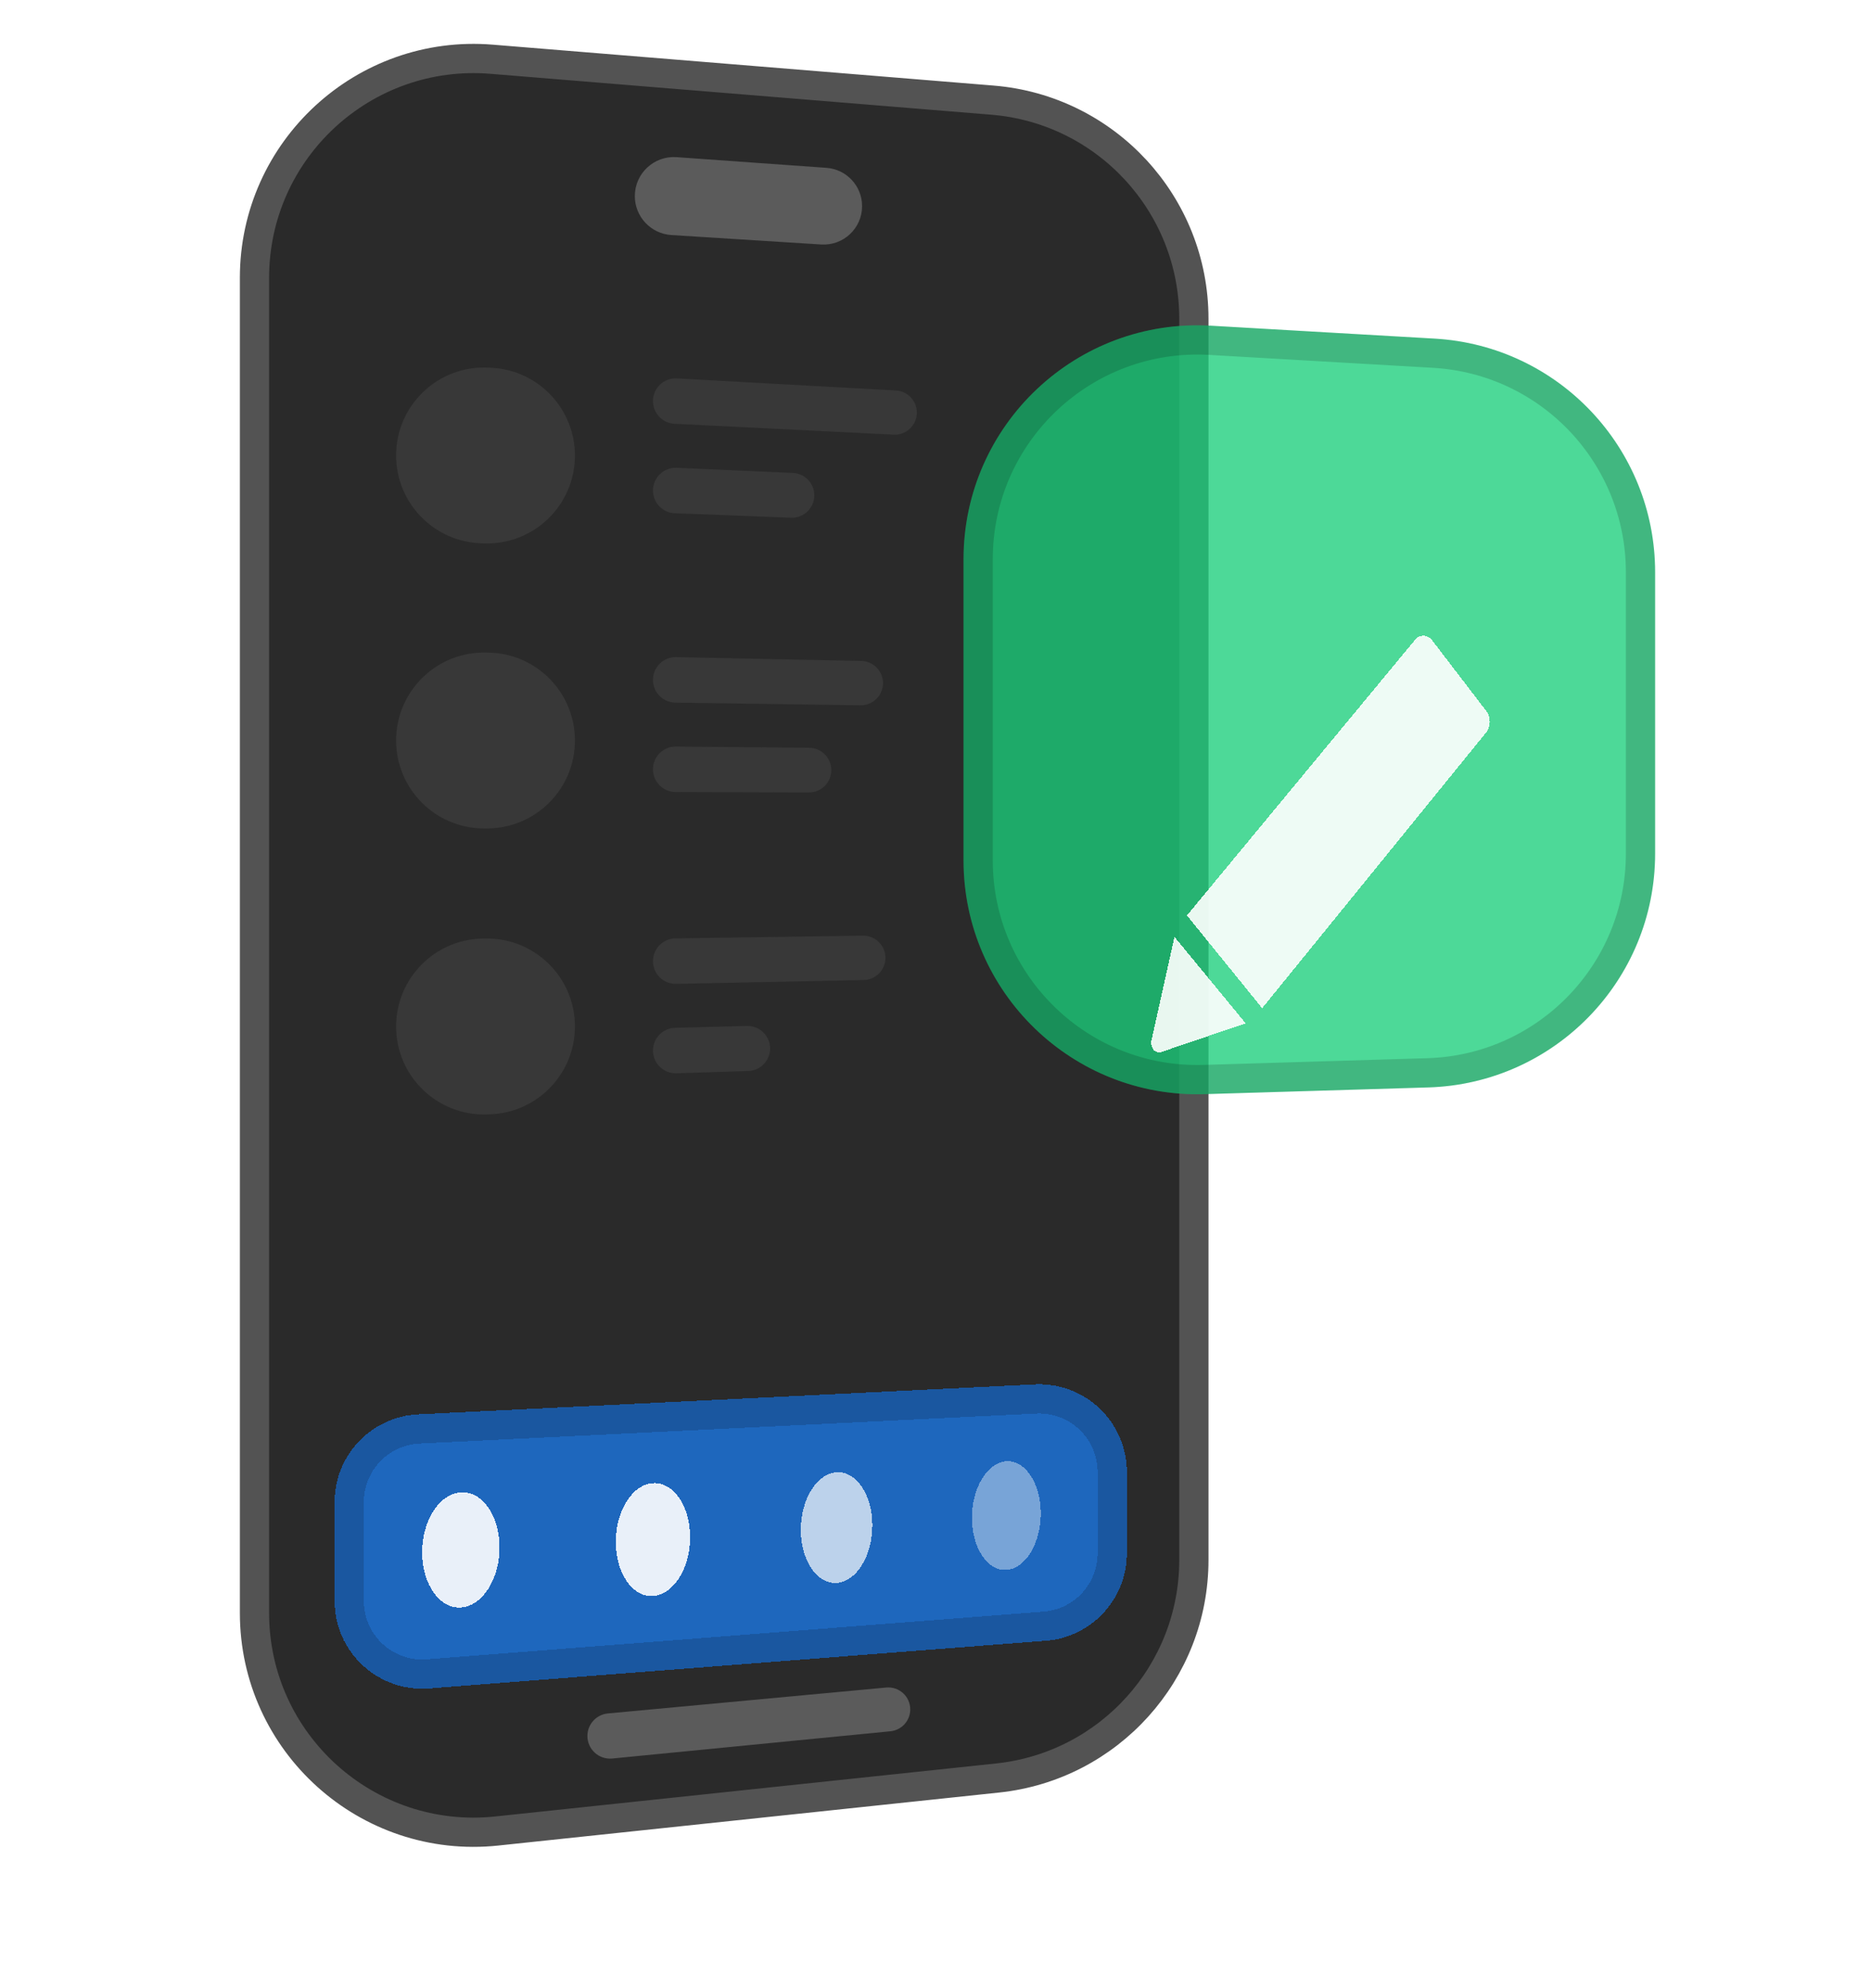 <svg width="64" height="68" viewBox="0 0 64 68" fill="none" xmlns="http://www.w3.org/2000/svg">
<path d="M40.838 53.352C40.838 57.189 37.942 60.407 34.127 60.811L16.994 62.624C12.565 63.093 8.705 59.62 8.705 55.166V9.501C8.705 5.118 12.447 1.669 16.816 2.026L33.948 3.425C37.841 3.743 40.838 6.995 40.838 10.9V53.352Z" fill="#2A2A2A" stroke="#535353"/>
<path opacity="0.77" fill-rule="evenodd" clip-rule="evenodd" d="M31.136 58.465C31.136 58.852 30.843 59.175 30.458 59.213L20.943 60.145C20.488 60.19 20.093 59.832 20.093 59.374C20.093 58.974 20.397 58.64 20.796 58.603L30.315 57.717C30.756 57.676 31.136 58.022 31.136 58.465Z" fill="#696969"/>
<path opacity="0.77" fill-rule="evenodd" clip-rule="evenodd" d="M29.489 7.05C29.489 7.809 28.849 8.409 28.092 8.362L22.966 8.039C22.263 7.995 21.715 7.411 21.715 6.707C21.715 5.932 22.372 5.32 23.145 5.375L28.268 5.74C28.956 5.789 29.489 6.361 29.489 7.05Z" fill="#696969"/>
<g filter="url(#filter0_d_9462_44158)">
<path fill-rule="evenodd" clip-rule="evenodd" d="M38.545 49.126C38.545 50.693 37.339 51.996 35.777 52.117L14.677 53.749C12.934 53.884 11.446 52.506 11.446 50.758V47.37C11.446 45.77 12.702 44.451 14.3 44.373L35.4 43.348C37.112 43.265 38.545 44.63 38.545 46.344V49.126Z" fill="#1B79E6" fill-opacity="0.78" shape-rendering="crispEdges"/>
<path d="M38.045 49.126C38.045 50.432 37.04 51.518 35.738 51.619L14.638 53.251C13.186 53.363 11.946 52.215 11.946 50.758V47.37C11.946 46.036 12.992 44.938 14.324 44.873L35.424 43.847C36.851 43.778 38.045 44.916 38.045 46.344V49.126Z" stroke="black" stroke-opacity="0.16" shape-rendering="crispEdges"/>
</g>
<path fill-rule="evenodd" clip-rule="evenodd" d="M56.615 29.196C56.615 33.52 53.178 37.062 48.856 37.192L41.2 37.422C36.689 37.558 32.959 33.938 32.959 29.426V19.127C32.959 14.528 36.828 10.875 41.42 11.14L49.076 11.582C53.308 11.826 56.615 15.329 56.615 19.569V29.196Z" fill="#1BCE7B" fill-opacity="0.78"/>
<path d="M56.115 29.196C56.115 33.25 52.893 36.57 48.841 36.692L41.185 36.922C36.956 37.05 33.459 33.656 33.459 29.426V19.127C33.459 14.815 37.087 11.391 41.392 11.639L49.047 12.081C53.015 12.31 56.115 15.594 56.115 19.569V29.196Z" stroke="black" stroke-opacity="0.16"/>
<g filter="url(#filter1_d_9462_44158)">
<path fill-rule="evenodd" clip-rule="evenodd" d="M48.402 17.884C48.567 17.685 48.832 17.698 48.995 17.909L50.839 20.316C50.999 20.524 50.998 20.852 50.838 21.049L43.174 30.482L40.6 27.311L48.402 17.884ZM39.387 31.585C39.363 31.698 39.389 31.818 39.457 31.902C39.526 31.984 39.624 32.015 39.718 31.983L42.61 31L40.173 28.041L39.387 31.585Z" fill="white" fill-opacity="0.9" shape-rendering="crispEdges"/>
</g>
<g filter="url(#filter2_d_9462_44158)">
<path fill-rule="evenodd" clip-rule="evenodd" d="M17.088 48.927C17.088 50.011 16.499 50.928 15.77 50.98C15.04 51.031 14.44 50.186 14.44 49.094C14.44 48.001 15.035 47.082 15.77 47.041C16.504 46.999 17.088 47.844 17.088 48.928V48.927Z" fill="white" fill-opacity="0.9" shape-rendering="crispEdges"/>
</g>
<g filter="url(#filter3_d_9462_44158)">
<path fill-rule="evenodd" clip-rule="evenodd" d="M23.606 48.577C23.606 49.638 23.04 50.539 22.34 50.587C21.637 50.635 21.063 49.806 21.063 48.737C21.063 47.668 21.636 46.767 22.34 46.727C23.045 46.688 23.606 47.516 23.606 48.577Z" fill="white" fill-opacity="0.9" shape-rendering="crispEdges"/>
</g>
<g filter="url(#filter4_d_9462_44158)">
<path fill-rule="evenodd" clip-rule="evenodd" d="M29.839 48.171C29.839 49.212 29.294 50.094 28.621 50.14C27.948 50.186 27.393 49.374 27.393 48.325C27.393 47.275 27.944 46.394 28.621 46.354C29.297 46.315 29.839 47.13 29.839 48.171Z" fill="white" fill-opacity="0.7" shape-rendering="crispEdges"/>
</g>
<g filter="url(#filter5_d_9462_44158)">
<path fill-rule="evenodd" clip-rule="evenodd" d="M35.601 47.764C35.601 48.785 35.076 49.65 34.428 49.694C33.779 49.739 33.246 48.94 33.246 47.91C33.246 46.881 33.778 46.016 34.428 45.978C35.078 45.94 35.601 46.74 35.601 47.762V47.764Z" fill="white" fill-opacity="0.4" shape-rendering="crispEdges"/>
</g>
<path opacity="0.77" fill-rule="evenodd" clip-rule="evenodd" d="M19.667 15.581C19.667 17.281 18.258 18.643 16.559 18.586L16.455 18.582C14.835 18.528 13.549 17.198 13.549 15.577C13.549 13.851 14.998 12.479 16.722 12.574L16.826 12.579C18.419 12.667 19.667 13.985 19.667 15.581ZM19.667 25.327C19.667 26.987 18.322 28.333 16.662 28.335L16.561 28.335C14.898 28.337 13.549 26.989 13.549 25.326C13.549 23.64 14.934 22.284 16.619 22.318L16.72 22.32C18.357 22.353 19.667 23.69 19.667 25.327ZM16.767 38.112C18.385 38.054 19.667 36.725 19.667 35.106C19.667 33.428 18.294 32.075 16.616 32.099L16.515 32.1C14.87 32.124 13.549 33.464 13.549 35.109C13.549 36.813 14.963 38.177 16.666 38.116L16.767 38.112ZM31.362 14.111C31.362 14.543 31 14.888 30.569 14.866L23.074 14.495C22.66 14.475 22.335 14.133 22.335 13.719C22.335 13.272 22.71 12.918 23.155 12.942L30.648 13.355C31.049 13.378 31.362 13.709 31.362 14.111ZM27.059 17.707C27.494 17.724 27.855 17.376 27.855 16.941C27.855 16.53 27.532 16.193 27.122 16.175L23.147 15.999C22.705 15.98 22.335 16.334 22.335 16.777C22.335 17.195 22.666 17.538 23.083 17.554L27.059 17.707ZM30.205 23.364C30.205 23.787 29.858 24.129 29.435 24.123L23.102 24.032C22.677 24.026 22.335 23.679 22.335 23.253C22.335 22.817 22.693 22.466 23.129 22.475L29.461 22.605C29.875 22.614 30.205 22.951 30.205 23.364ZM27.668 27.105C28.092 27.106 28.436 26.763 28.436 26.34C28.436 25.921 28.098 25.579 27.678 25.575L23.121 25.533C22.688 25.529 22.335 25.879 22.335 26.311C22.335 26.74 22.682 27.089 23.111 27.09L27.668 27.105ZM30.288 32.76C30.288 33.173 29.958 33.511 29.545 33.519L23.13 33.651C22.694 33.66 22.335 33.309 22.335 32.873C22.335 32.448 22.677 32.101 23.102 32.095L29.518 32.001C29.942 31.995 30.288 32.337 30.288 32.76ZM25.595 36.631C26.011 36.618 26.342 36.276 26.342 35.86C26.342 35.426 25.984 35.078 25.55 35.089L23.093 35.153C22.671 35.164 22.335 35.509 22.335 35.931C22.335 36.37 22.699 36.723 23.138 36.709L25.595 36.631Z" fill="#3C3C3C"/>
<defs>
<filter id="filter0_d_9462_44158" x="1.446" y="37.344" width="47.1" height="30.414" filterUnits="userSpaceOnUse" color-interpolation-filters="sRGB">
<feFlood flood-opacity="0" result="BackgroundImageFix"/>
<feColorMatrix in="SourceAlpha" type="matrix" values="0 0 0 0 0 0 0 0 0 0 0 0 0 0 0 0 0 0 127 0" result="hardAlpha"/>
<feOffset dy="4"/>
<feGaussianBlur stdDeviation="5"/>
<feComposite in2="hardAlpha" operator="out"/>
<feColorMatrix type="matrix" values="0 0 0 0 0 0 0 0 0 0 0 0 0 0 0 0 0 0 0.05 0"/>
<feBlend mode="normal" in2="BackgroundImageFix" result="effect1_dropShadow_9462_44158"/>
<feBlend mode="normal" in="SourceGraphic" in2="effect1_dropShadow_9462_44158" result="shape"/>
</filter>
<filter id="filter1_d_9462_44158" x="29.378" y="11.743" width="31.58" height="34.253" filterUnits="userSpaceOnUse" color-interpolation-filters="sRGB">
<feFlood flood-opacity="0" result="BackgroundImageFix"/>
<feColorMatrix in="SourceAlpha" type="matrix" values="0 0 0 0 0 0 0 0 0 0 0 0 0 0 0 0 0 0 127 0" result="hardAlpha"/>
<feOffset dy="4"/>
<feGaussianBlur stdDeviation="5"/>
<feComposite in2="hardAlpha" operator="out"/>
<feColorMatrix type="matrix" values="0 0 0 0 0 0 0 0 0 0 0 0 0 0 0 0 0 0 0.05 0"/>
<feBlend mode="normal" in2="BackgroundImageFix" result="effect1_dropShadow_9462_44158"/>
<feBlend mode="normal" in="SourceGraphic" in2="effect1_dropShadow_9462_44158" result="shape"/>
</filter>
<filter id="filter2_d_9462_44158" x="4.439" y="41.039" width="22.648" height="23.943" filterUnits="userSpaceOnUse" color-interpolation-filters="sRGB">
<feFlood flood-opacity="0" result="BackgroundImageFix"/>
<feColorMatrix in="SourceAlpha" type="matrix" values="0 0 0 0 0 0 0 0 0 0 0 0 0 0 0 0 0 0 127 0" result="hardAlpha"/>
<feOffset dy="4"/>
<feGaussianBlur stdDeviation="5"/>
<feComposite in2="hardAlpha" operator="out"/>
<feColorMatrix type="matrix" values="0 0 0 0 0 0 0 0 0 0 0 0 0 0 0 0 0 0 0.05 0"/>
<feBlend mode="normal" in2="BackgroundImageFix" result="effect1_dropShadow_9462_44158"/>
<feBlend mode="normal" in="SourceGraphic" in2="effect1_dropShadow_9462_44158" result="shape"/>
</filter>
<filter id="filter3_d_9462_44158" x="11.063" y="40.726" width="22.543" height="23.863" filterUnits="userSpaceOnUse" color-interpolation-filters="sRGB">
<feFlood flood-opacity="0" result="BackgroundImageFix"/>
<feColorMatrix in="SourceAlpha" type="matrix" values="0 0 0 0 0 0 0 0 0 0 0 0 0 0 0 0 0 0 127 0" result="hardAlpha"/>
<feOffset dy="4"/>
<feGaussianBlur stdDeviation="5"/>
<feComposite in2="hardAlpha" operator="out"/>
<feColorMatrix type="matrix" values="0 0 0 0 0 0 0 0 0 0 0 0 0 0 0 0 0 0 0.05 0"/>
<feBlend mode="normal" in2="BackgroundImageFix" result="effect1_dropShadow_9462_44158"/>
<feBlend mode="normal" in="SourceGraphic" in2="effect1_dropShadow_9462_44158" result="shape"/>
</filter>
<filter id="filter4_d_9462_44158" x="17.393" y="40.353" width="22.446" height="23.789" filterUnits="userSpaceOnUse" color-interpolation-filters="sRGB">
<feFlood flood-opacity="0" result="BackgroundImageFix"/>
<feColorMatrix in="SourceAlpha" type="matrix" values="0 0 0 0 0 0 0 0 0 0 0 0 0 0 0 0 0 0 127 0" result="hardAlpha"/>
<feOffset dy="4"/>
<feGaussianBlur stdDeviation="5"/>
<feComposite in2="hardAlpha" operator="out"/>
<feColorMatrix type="matrix" values="0 0 0 0 0 0 0 0 0 0 0 0 0 0 0 0 0 0 0.05 0"/>
<feBlend mode="normal" in2="BackgroundImageFix" result="effect1_dropShadow_9462_44158"/>
<feBlend mode="normal" in="SourceGraphic" in2="effect1_dropShadow_9462_44158" result="shape"/>
</filter>
<filter id="filter5_d_9462_44158" x="23.246" y="39.977" width="22.355" height="23.719" filterUnits="userSpaceOnUse" color-interpolation-filters="sRGB">
<feFlood flood-opacity="0" result="BackgroundImageFix"/>
<feColorMatrix in="SourceAlpha" type="matrix" values="0 0 0 0 0 0 0 0 0 0 0 0 0 0 0 0 0 0 127 0" result="hardAlpha"/>
<feOffset dy="4"/>
<feGaussianBlur stdDeviation="5"/>
<feComposite in2="hardAlpha" operator="out"/>
<feColorMatrix type="matrix" values="0 0 0 0 0 0 0 0 0 0 0 0 0 0 0 0 0 0 0.05 0"/>
<feBlend mode="normal" in2="BackgroundImageFix" result="effect1_dropShadow_9462_44158"/>
<feBlend mode="normal" in="SourceGraphic" in2="effect1_dropShadow_9462_44158" result="shape"/>
</filter>
</defs>
</svg>
